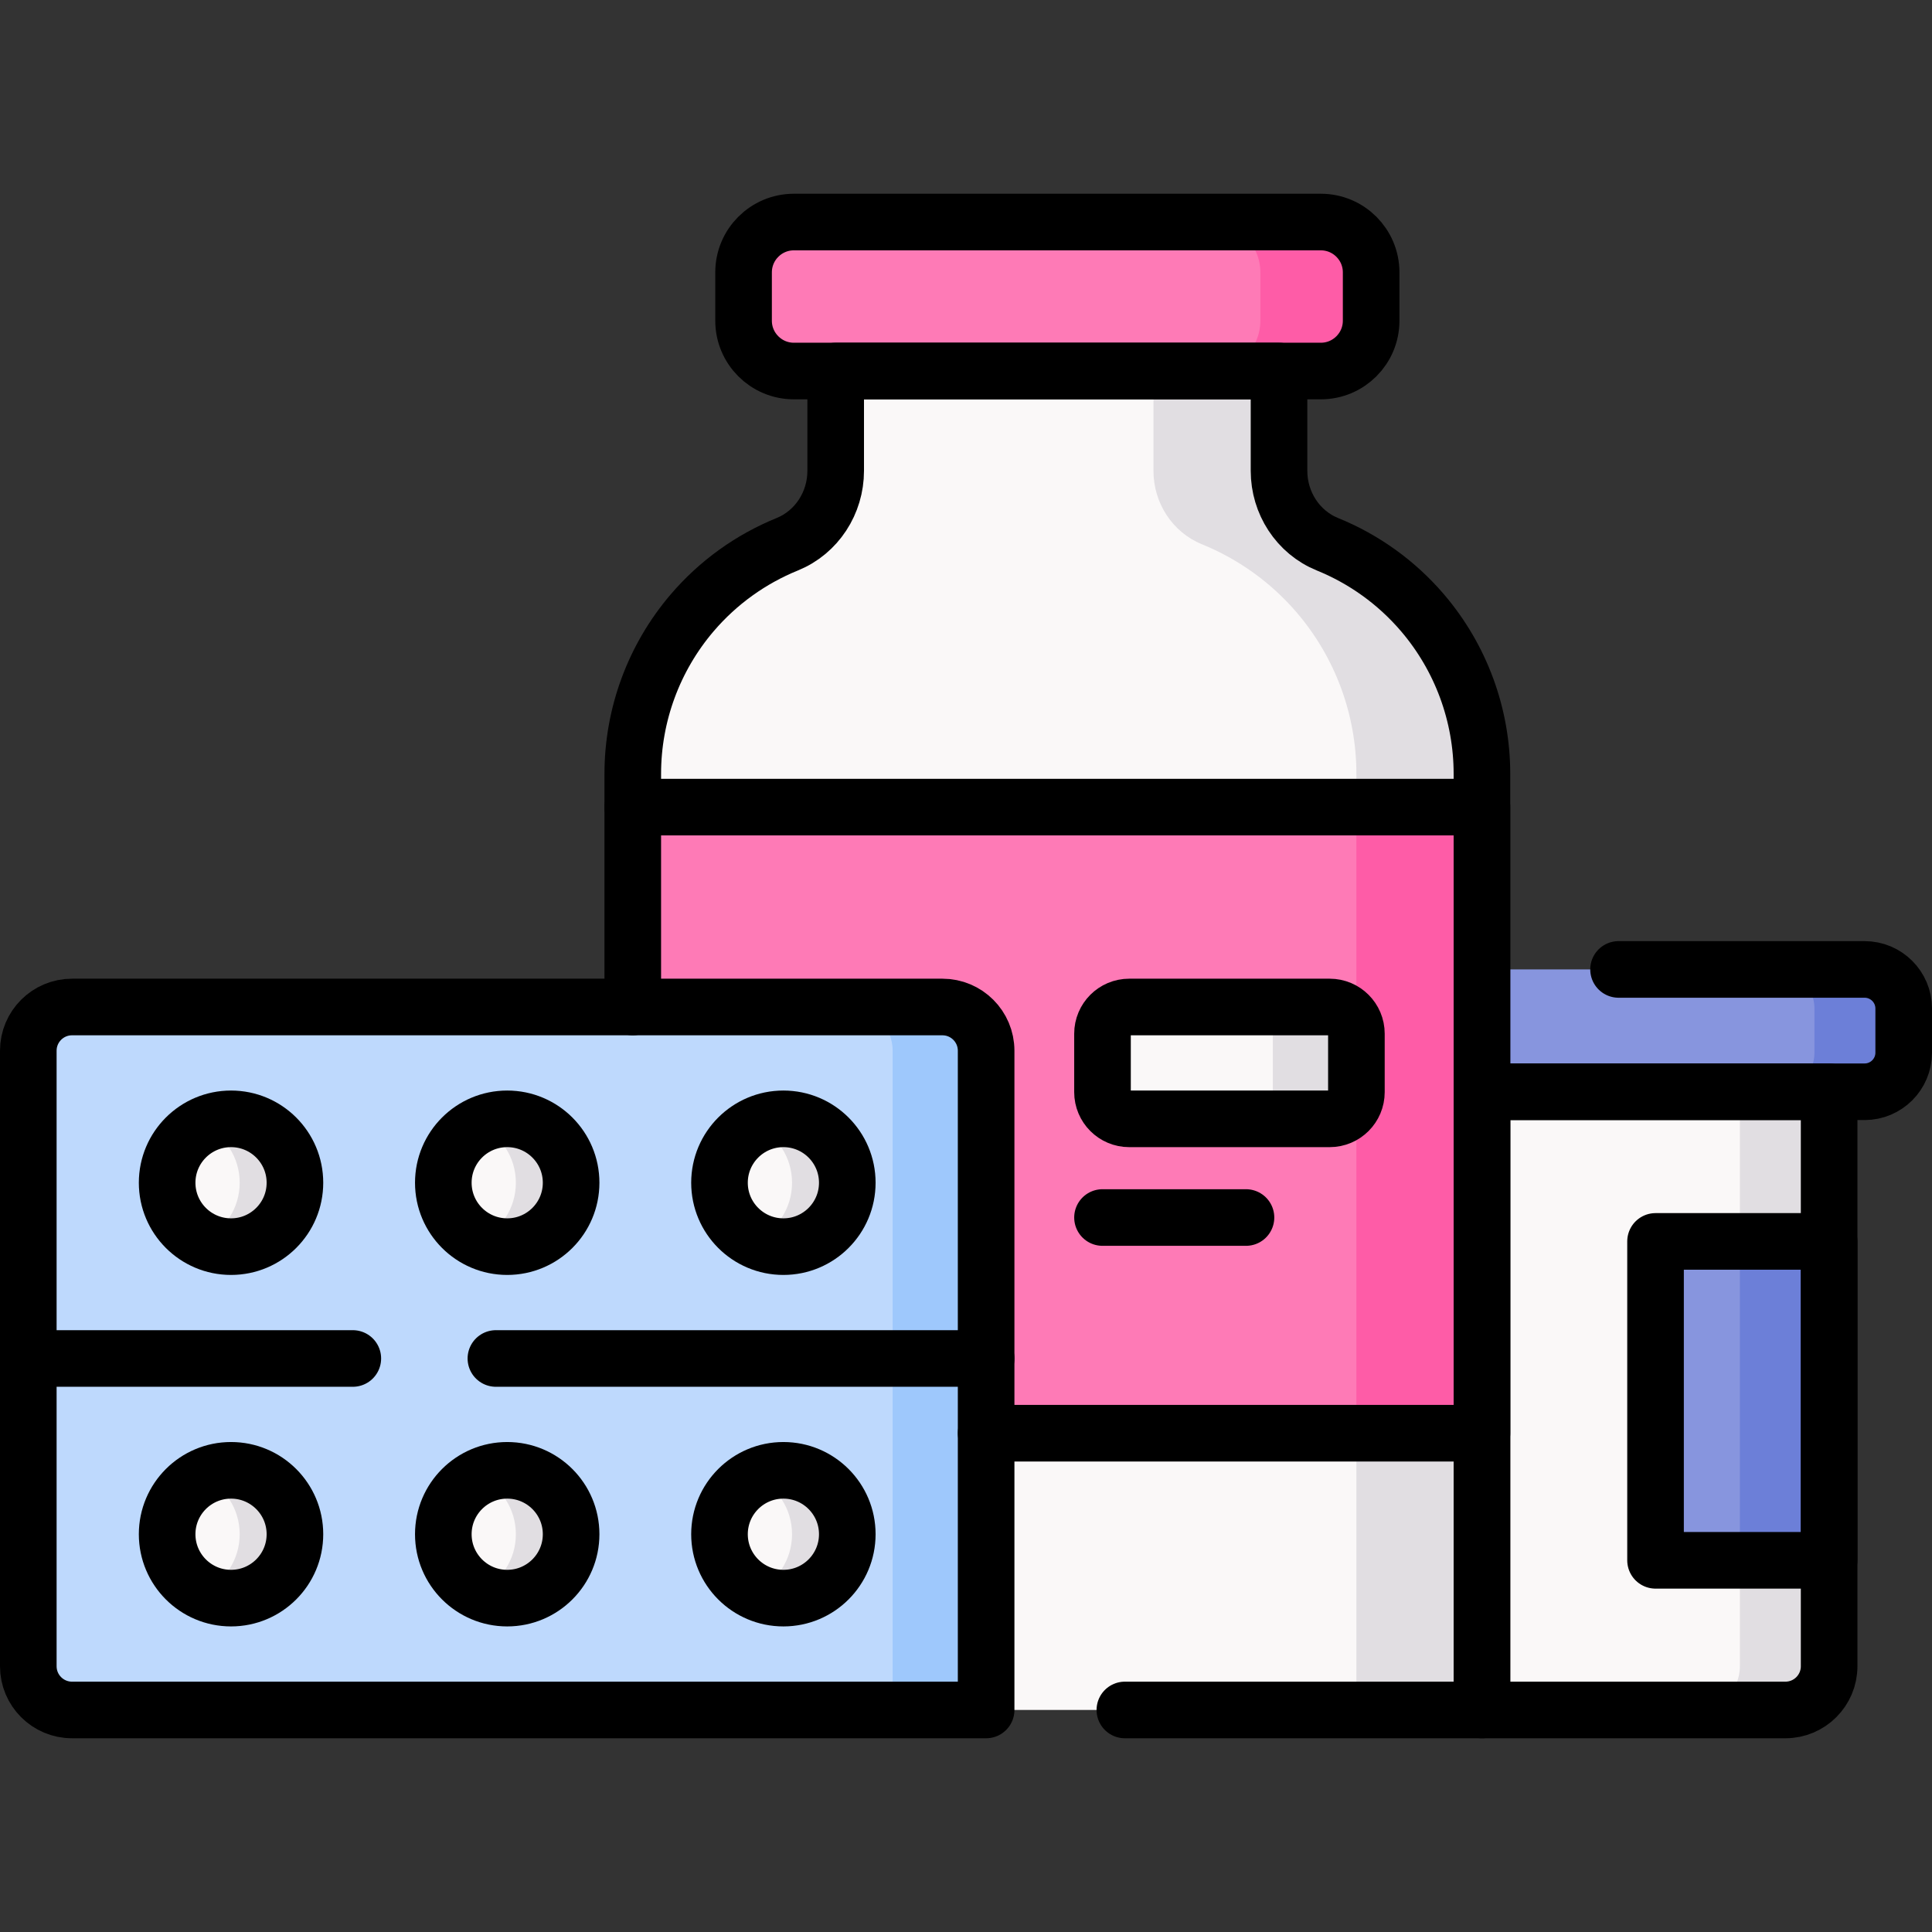 <?xml version="1.0" encoding="UTF-8"?>
<svg xmlns="http://www.w3.org/2000/svg" xmlns:xlink="http://www.w3.org/1999/xlink" version="1.1" id="Capa_1" x="0px" y="0px" viewBox="0 0 512 512" style="enable-background:new 0 0 512 512;" xml:space="preserve" width="512" height="512">
<rect x="0" y="0" width="512" height="512" fill="#333333" stroke="none"/>
<g>
	<g>
		<path style="fill:#FAF8F8;" d="M377.008,162.428L377.008,162.428c-6.905-8.093-15.581-14.278-25.211-18.193&#10;&#9;&#9;&#9;c-7.843-3.189-12.842-10.97-12.842-19.437V98.328h-117.49v26.471c0,8.467-4.999,16.248-12.842,19.437&#10;&#9;&#9;&#9;c-9.63,3.915-18.306,10.1-25.211,18.193h0c-10.148,11.895-15.722,27.017-15.722,42.653v248.077h225.04V205.081&#10;&#9;&#9;&#9;C392.73,189.446,387.156,174.323,377.008,162.428z"/>
		<path style="fill:#E1DEE2;" d="M392.73,205.084v248.07h-33.27v-248.07c0-15.64-5.58-30.76-15.73-42.66&#10;&#9;&#9;&#9;c-6.9-8.09-15.58-14.27-25.21-18.19c-7.84-3.19-12.84-10.97-12.84-19.44v-26.47h33.28v26.47c0,8.47,4.99,16.25,12.84,19.44&#10;&#9;&#9;&#9;c9.63,3.92,18.3,10.1,25.21,18.19C387.16,174.324,392.73,189.444,392.73,205.084z"/>
		<path style="fill:#FE7AB6;" d="M350.027,98.328H210.394c-7.368,0-13.341-5.973-13.341-13.341V72.183&#10;&#9;&#9;&#9;c0-7.368,5.973-13.341,13.341-13.341h139.634c7.368,0,13.341,5.973,13.341,13.341v12.804&#10;&#9;&#9;&#9;C363.368,92.355,357.395,98.328,350.027,98.328z"/>
		<path style="fill:#FE5CA7;" d="M363.37,72.184v12.8c0,7.37-5.97,13.34-13.34,13.34h-29.36c7.36,0,13.34-5.97,13.34-13.34v-12.8&#10;&#9;&#9;&#9;c0-7.37-5.98-13.34-13.34-13.34h29.36C357.4,58.844,363.37,64.814,363.37,72.184z"/>
		<rect x="167.69" y="213.891" style="fill:#FE7AB6;" width="225.04" height="165.925"/>
		<rect x="359.46" y="213.894" style="fill:#FE5CA7;" width="33.27" height="165.92"/>
		<path style="fill:#FAF8F8;" d="M473.151,453.158H392.73V289.329h92.009V441.57C484.739,447.97,479.551,453.158,473.151,453.158z"/>
		<path style="fill:#E1DEE2;" d="M484.74,289.334v152.24c0,6.4-5.19,11.58-11.59,11.58H449.5c6.4,0,11.59-5.18,11.59-11.58v-152.24&#10;&#9;&#9;&#9;H484.74z"/>
		<path style="fill:#8795DE;" d="M494.131,289.329H392.73v-32.422h101.401c5.726,0,10.369,4.642,10.369,10.369v11.685&#10;&#9;&#9;&#9;C504.5,284.687,499.858,289.329,494.131,289.329z"/>
		<path style="fill:#6C7FD8;" d="M504.5,267.274v11.69c0,5.72-4.64,10.37-10.37,10.37h-23.65c5.73,0,10.37-4.65,10.37-10.37v-11.69&#10;&#9;&#9;&#9;c0-5.72-4.64-10.37-10.37-10.37h23.65C499.86,256.904,504.5,261.554,504.5,267.274z"/>
		<rect x="438.735" y="328.987" style="fill:#8795DE;" width="46.004" height="84.514"/>
		<rect x="461.09" y="328.984" style="fill:#6C7FD8;" width="23.65" height="84.52"/>
		<path style="fill:#BED9FD;" d="M249.746,266.864H19.088c-6.4,0-11.588,5.188-11.588,11.588v81.559v81.559&#10;&#9;&#9;&#9;c0,6.4,5.188,11.588,11.588,11.588h242.246v-93.147v-81.559C261.334,272.052,256.146,266.864,249.746,266.864z"/>
		<path style="fill:#9EC8FC;" d="M261.33,278.454v174.7h-24.77v-174.7c0-6.4-5.19-11.59-11.59-11.59h24.78&#10;&#9;&#9;&#9;C256.15,266.864,261.33,272.054,261.33,278.454z"/>
		<circle style="fill:#FAF8F8;" cx="61.227" cy="313.438" r="16.934"/>
		<path style="fill:#E1DEE2;" d="M78.16,313.434c0,9.36-7.58,16.94-16.93,16.94c-2.62,0-5.11-0.6-7.32-1.66&#10;&#9;&#9;&#9;c5.69-2.73,9.61-8.54,9.61-15.28c0-6.73-3.92-12.54-9.61-15.27c2.21-1.07,4.7-1.66,7.32-1.66&#10;&#9;&#9;&#9;C70.58,296.504,78.16,304.084,78.16,313.434z"/>
		<circle style="fill:#FAF8F8;" cx="207.607" cy="313.438" r="16.934"/>
		<path style="fill:#E1DEE2;" d="M224.54,313.434c0,9.36-7.58,16.94-16.93,16.94c-2.62,0-5.11-0.6-7.32-1.66&#10;&#9;&#9;&#9;c5.69-2.73,9.61-8.54,9.61-15.28c0-6.73-3.92-12.54-9.61-15.27c2.21-1.07,4.7-1.66,7.32-1.66&#10;&#9;&#9;&#9;C216.96,296.504,224.54,304.084,224.54,313.434z"/>
		<circle style="fill:#FAF8F8;" cx="134.417" cy="313.438" r="16.934"/>
		<path style="fill:#E1DEE2;" d="M151.35,313.434c0,9.36-7.58,16.94-16.93,16.94c-2.62,0-5.1-0.6-7.32-1.66&#10;&#9;&#9;&#9;c5.69-2.73,9.61-8.54,9.61-15.28c0-6.73-3.92-12.54-9.61-15.27c2.22-1.07,4.7-1.66,7.32-1.66&#10;&#9;&#9;&#9;C143.77,296.504,151.35,304.084,151.35,313.434z"/>
		<g>
			<circle style="fill:#FAF8F8;" cx="61.227" cy="406.585" r="16.934"/>
			<path style="fill:#E1DEE2;" d="M78.16,406.584c0,9.35-7.58,16.94-16.93,16.94c-2.62,0-5.11-0.6-7.32-1.66&#10;&#9;&#9;&#9;&#9;c5.69-2.74,9.61-8.55,9.61-15.28c0-6.73-3.92-12.54-9.61-15.27c2.21-1.06,4.7-1.66,7.32-1.66&#10;&#9;&#9;&#9;&#9;C70.58,389.654,78.16,397.234,78.16,406.584z"/>
			<circle style="fill:#FAF8F8;" cx="207.607" cy="406.585" r="16.934"/>
			<path style="fill:#E1DEE2;" d="M224.54,406.584c0,9.35-7.58,16.94-16.93,16.94c-2.62,0-5.11-0.6-7.32-1.66&#10;&#9;&#9;&#9;&#9;c5.69-2.74,9.61-8.55,9.61-15.28c0-6.73-3.92-12.54-9.61-15.27c2.21-1.06,4.7-1.66,7.32-1.66&#10;&#9;&#9;&#9;&#9;C216.96,389.654,224.54,397.234,224.54,406.584z"/>
			<circle style="fill:#FAF8F8;" cx="134.417" cy="406.585" r="16.934"/>
			<path style="fill:#E1DEE2;" d="M151.35,406.584c0,9.35-7.58,16.94-16.93,16.94c-2.62,0-5.1-0.6-7.32-1.66&#10;&#9;&#9;&#9;&#9;c5.69-2.74,9.61-8.55,9.61-15.28c0-6.73-3.92-12.54-9.61-15.27c2.22-1.06,4.7-1.66,7.32-1.66&#10;&#9;&#9;&#9;&#9;C143.77,389.654,151.35,397.234,151.35,406.584z"/>
		</g>
		<path style="fill:#FAF8F8;" d="M352.38,296.504h-53.126c-3.91,0-7.08-3.17-7.08-7.08v-15.479c0-3.91,3.17-7.08,7.08-7.08h53.126&#10;&#9;&#9;&#9;c3.91,0,7.08,3.17,7.08,7.08v15.479C359.46,293.334,356.29,296.504,352.38,296.504z"/>
		<path style="fill:#E1DEE2;" d="M359.46,273.944v15.48c0,3.91-3.17,7.08-7.08,7.08h-22.15c3.91,0,7.08-3.17,7.08-7.08v-15.48&#10;&#9;&#9;&#9;c0-3.91-3.17-7.08-7.08-7.08h22.15C356.29,266.864,359.46,270.034,359.46,273.944z"/>
	</g>
	<g>
		<path style="fill:none;stroke:#000000;stroke-width:15;stroke-linecap:round;stroke-linejoin:round;stroke-miterlimit:10;" d="&#10;&#9;&#9;&#9;M298.101,453.158h94.629V205.081c0-15.635-5.574-30.758-15.722-42.653h0c-6.905-8.093-15.581-14.278-25.211-18.193&#10;&#9;&#9;&#9;c-7.843-3.189-12.842-10.97-12.842-19.437V98.328h-117.49v26.471c0,8.467-4.999,16.248-12.842,19.437&#10;&#9;&#9;&#9;c-9.63,3.915-18.306,10.1-25.211,18.193h0c-10.148,11.895-15.722,27.017-15.722,42.653v61.783"/>
		<path style="fill:none;stroke:#000000;stroke-width:15;stroke-linecap:round;stroke-linejoin:round;stroke-miterlimit:10;" d="&#10;&#9;&#9;&#9;M350.027,98.328H210.394c-7.368,0-13.341-5.973-13.341-13.341V72.183c0-7.368,5.973-13.341,13.341-13.341h139.634&#10;&#9;&#9;&#9;c7.368,0,13.341,5.973,13.341,13.341v12.804C363.368,92.355,357.395,98.328,350.027,98.328z"/>
		
			<polyline style="fill:none;stroke:#000000;stroke-width:15;stroke-linecap:round;stroke-linejoin:round;stroke-miterlimit:10;" points="&#10;&#9;&#9;&#9;261.334,379.816 392.73,379.816 392.73,213.891 167.69,213.891 &#9;&#9;"/>
		<g>
			
				<circle style="fill:none;stroke:#000000;stroke-width:15;stroke-linecap:round;stroke-linejoin:round;stroke-miterlimit:10;" cx="61.227" cy="313.438" r="16.934"/>
			
				<circle style="fill:none;stroke:#000000;stroke-width:15;stroke-linecap:round;stroke-linejoin:round;stroke-miterlimit:10;" cx="207.607" cy="313.438" r="16.934"/>
			
				<circle style="fill:none;stroke:#000000;stroke-width:15;stroke-linecap:round;stroke-linejoin:round;stroke-miterlimit:10;" cx="134.417" cy="313.438" r="16.934"/>
		</g>
		<g>
			
				<circle style="fill:none;stroke:#000000;stroke-width:15;stroke-linecap:round;stroke-linejoin:round;stroke-miterlimit:10;" cx="61.227" cy="406.585" r="16.934"/>
			
				<circle style="fill:none;stroke:#000000;stroke-width:15;stroke-linecap:round;stroke-linejoin:round;stroke-miterlimit:10;" cx="207.607" cy="406.585" r="16.934"/>
			
				<circle style="fill:none;stroke:#000000;stroke-width:15;stroke-linecap:round;stroke-linejoin:round;stroke-miterlimit:10;" cx="134.417" cy="406.585" r="16.934"/>
		</g>
		<path style="fill:none;stroke:#000000;stroke-width:15;stroke-linecap:round;stroke-linejoin:round;stroke-miterlimit:10;" d="&#10;&#9;&#9;&#9;M93.501,360.011H7.5v-81.559c0-6.4,5.188-11.588,11.588-11.588h230.658c6.4,0,11.588,5.188,11.588,11.588v81.559H131.417"/>
		<path style="fill:none;stroke:#000000;stroke-width:15;stroke-linecap:round;stroke-linejoin:round;stroke-miterlimit:10;" d="&#10;&#9;&#9;&#9;M261.334,360.011v93.147H19.088c-6.4,0-11.588-5.188-11.588-11.588v-81.559"/>
		<path style="fill:none;stroke:#000000;stroke-width:15;stroke-linecap:round;stroke-linejoin:round;stroke-miterlimit:10;" d="&#10;&#9;&#9;&#9;M473.151,453.158H392.73V289.329h92.009V441.57C484.739,447.97,479.551,453.158,473.151,453.158z"/>
		<path style="fill:none;stroke:#000000;stroke-width:15;stroke-linecap:round;stroke-linejoin:round;stroke-miterlimit:10;" d="&#10;&#9;&#9;&#9;M428.932,256.907h65.199c5.726,0,10.369,4.642,10.369,10.369v11.685c0,5.726-4.642,10.369-10.369,10.369H392.73"/>
		
			<rect x="438.735" y="328.987" style="fill:none;stroke:#000000;stroke-width:15;stroke-linecap:round;stroke-linejoin:round;stroke-miterlimit:10;" width="46.004" height="84.514"/>
		<path style="fill:none;stroke:#000000;stroke-width:15;stroke-linecap:round;stroke-linejoin:round;stroke-miterlimit:10;" d="&#10;&#9;&#9;&#9;M352.38,296.504h-53.126c-3.91,0-7.08-3.17-7.08-7.08v-15.479c0-3.91,3.17-7.08,7.08-7.08h53.126c3.91,0,7.08,3.17,7.08,7.08&#10;&#9;&#9;&#9;v15.479C359.46,293.334,356.29,296.504,352.38,296.504z"/>
		
			<line style="fill:none;stroke:#000000;stroke-width:15;stroke-linecap:round;stroke-linejoin:round;stroke-miterlimit:10;" x1="292.174" y1="322.655" x2="330.199" y2="322.655"/>
	</g>
</g>















</svg>
